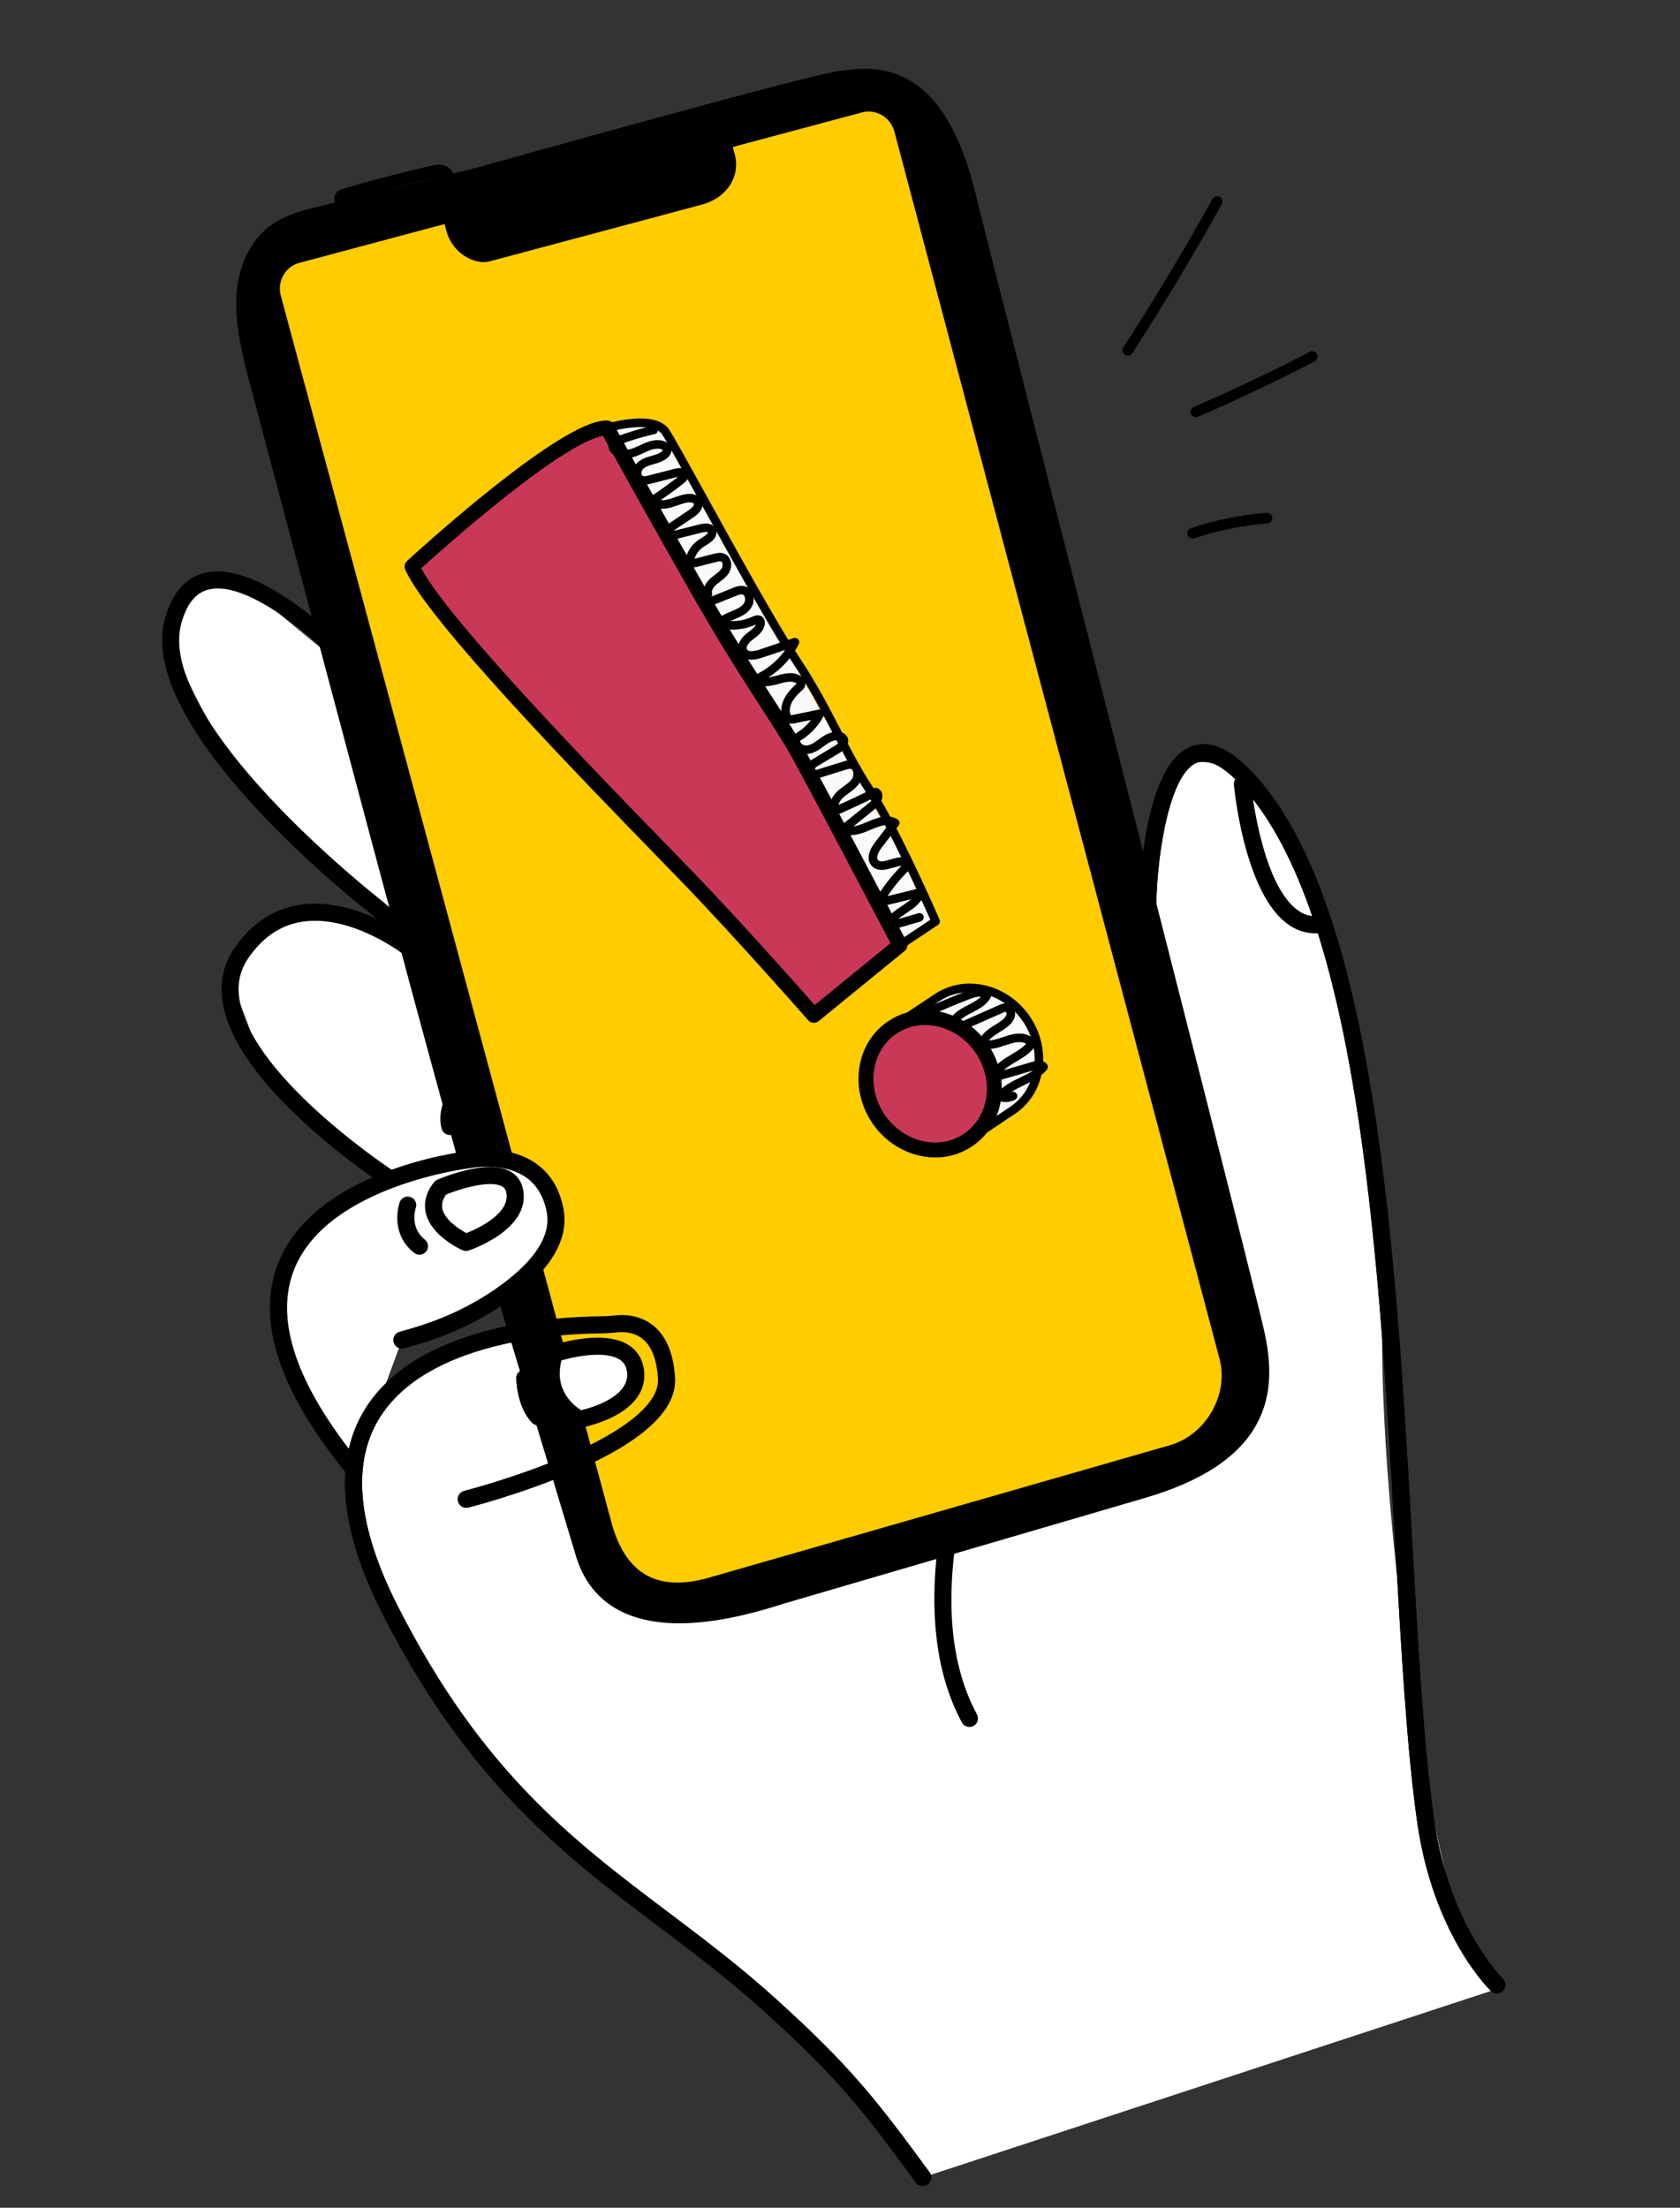<?xml version="1.0" encoding="utf-8"?>
<!-- Generator: Adobe Illustrator 17.0.0, SVG Export Plug-In . SVG Version: 6.00 Build 0)  -->
<!DOCTYPE svg PUBLIC "-//W3C//DTD SVG 1.1//EN" "http://www.w3.org/Graphics/SVG/1.1/DTD/svg11.dtd">
<svg version="1.1" id="Layer_1" xmlns="http://www.w3.org/2000/svg" xmlns:xlink="http://www.w3.org/1999/xlink" x="0px" y="0px"
	 width="137px" height="180px" viewBox="0 0 137 180" enable-background="new 0 0 137 180" xml:space="preserve">
<rect x="0" y="0" width="137" height="180" fill="#333333" stroke="none"/>
<path fill="#FFFFFF" d="M32.992,95.765l-1.579-0.192l-4.663-3.033l-5.333-5.829l-2.667-7.127c0,0,3.031-5.454,6.083-4.833
	s4.262-0.039,6,1.138c1.738,1.177,3.194,2.566,3.194,2.566L38,93.23l-0.694,1.196L32.992,95.765z"/>
<path fill="#FFFFFF" d="M32.795,75.888c0,0-12.241-10.79-15.905-17.338s-2.274-7.179-2.224-9.3c0.05-2.12,3.824-2.735,8.047,0.745
	c4.223,3.48,7.804,6.388,7.804,6.388l2.815,20.018"/>
<g>
	<path fill="#FFFFFF" d="M92.536,79.5c0,0,0.35-16.876,5.157-17.355c4.807-0.479,10.321,10.446,10.139,12.188
		c-0.182,1.742,4.917,18.127,4.876,34.73c-0.041,16.603,4.453,48.75,8.873,53.26l-46.333,15.203
		c-4.588-6.265-6.594-8.733-12.344-13.952c-10.734-9.744-21.546-13.526-31.098-32.327c-11.101-21.849,12.082-23.187,17.033-23.229
		c0.466-0.004,0.931-0.028,1.395-0.08c1.138-0.127,3.878,0.033,4.119,4.461c0.306,5.602-16.329,9.832-16.329,9.832"/>
	<path fill="#FFFFFF" d="M28.88,119.788c-18.08-22.088,9.355-25.238,9.355-25.238s6.013-1.246,7.036,4.15
		c0.537,2.833-2.079,5.355-4.686,7.112c-2.121,1.429-4.472,2.484-6.932,3.186l-0.885,0.253"/>
	<path d="M29.071,120.458c-0.259,0.074-0.549-0.007-0.73-0.229c-5.609-6.852-7.5-12.676-5.621-17.309
		c3.021-7.449,14.592-8.96,15.406-9.058c0.361-0.069,3.252-0.562,5.478,0.927c1.241,0.83,2.032,2.103,2.35,3.782
		c0.491,2.589-1.232,5.293-4.981,7.819c-2.124,1.431-4.523,2.534-7.13,3.278l-0.885,0.253c-0.37,0.106-0.755-0.109-0.861-0.479
		c-0.106-0.37,0.109-0.755,0.479-0.861l0.885-0.253c2.466-0.704,4.731-1.745,6.734-3.094c2.267-1.528,4.87-3.879,4.391-6.404
		c-0.246-1.295-0.834-2.264-1.75-2.879c-1.836-1.233-4.436-0.724-4.462-0.718c-0.019,0.004-0.041,0.007-0.06,0.01
		c-0.115,0.014-11.553,1.411-14.305,8.204c-1.671,4.125,0.149,9.474,5.409,15.9c0.244,0.298,0.2,0.737-0.098,0.98
		C29.245,120.389,29.16,120.433,29.071,120.458z"/>
	<path d="M46.881,99.227c-0.8,0.228-1.554,0.028-1.925-0.162c-0.342-0.175-0.478-0.595-0.303-0.937
		c0.175-0.342,0.595-0.478,0.937-0.303c0.017,0.008,0.597,0.279,1.175-0.051c0.468-0.267,1.29-1.151,1.546-4.077
		c0.422-4.832-11.027-13.144-15.474-15.938c-0.019-0.012-0.037-0.024-0.054-0.038c-0.042-0.032-4.236-3.208-8.19-2.565
		c-1.748,0.283-3.216,1.291-4.365,2.992c-0.716,1.061-0.929,2.243-0.652,3.614c1.283,6.334,12.434,13.658,12.546,13.732
		c0.322,0.21,0.414,0.641,0.204,0.964c-0.21,0.322-0.641,0.414-0.964,0.204c-0.479-0.312-11.753-7.722-13.151-14.622
		c-0.351-1.732-0.061-3.303,0.863-4.67c1.374-2.034,3.158-3.243,5.302-3.589c4.422-0.715,8.808,2.497,9.23,2.817
		c0.367,0.233,4.317,2.758,8.154,5.965c5.518,4.611,8.189,8.398,7.939,11.257c-0.239,2.736-1.004,4.48-2.274,5.182
		C47.244,99.103,47.061,99.176,46.881,99.227z"/>
	<path d="M79.245,140.775c-0.307,0.088-0.645-0.046-0.803-0.339c-2.71-5.006-2.975-12.094-0.766-20.498
		c1.654-6.29,4.061-11.039,4.163-11.238c0.175-0.342,0.595-0.478,0.937-0.303c0.343,0.175,0.478,0.594,0.304,0.937
		c-0.096,0.189-9.581,19.046-3.413,30.44c0.183,0.338,0.057,0.761-0.281,0.944C79.34,140.742,79.293,140.761,79.245,140.775z"/>
	<path d="M122.256,162.492c-0.231,0.066-0.49,0.01-0.675-0.168c-0.191-0.184-4.68-4.602-5.994-13.651
		c-0.856-5.895-1.319-14.105-1.81-22.796c-1.24-21.965-2.782-49.302-11.5-60.587c-1.875-2.427-3.457-3.516-4.583-3.145
		c-2.299,0.755-3.302,7.359-3.396,11.353c0.145,11.984-1.865,18.906-6.147,21.161c-0.413,0.218-0.844,0.391-1.292,0.519
		c-3.135,0.895-7.131-0.408-12.16-3.951C64.372,83.952,27.31,53.778,26.937,53.474c-0.02-0.016-0.038-0.033-0.056-0.051
		c-1.73-1.753-6.878-6.133-9.881-5.357c-1.047,0.272-1.766,1.16-2.203,2.721c-0.92,3.288,1.582,8.227,7.234,14.283
		c4.371,4.682,9.104,8.369,9.151,8.406c0.009,0.007,0.019,0.015,0.028,0.023l9.948,8.568c0.291,0.251,0.324,0.691,0.073,0.982
		c-0.251,0.291-0.691,0.324-0.982,0.073l-9.934-8.556c-0.976-0.758-19.363-15.203-16.859-24.154c0.574-2.052,1.65-3.298,3.196-3.695
		c4.295-1.109,10.656,5.16,11.193,5.7c1.222,0.994,37.491,30.509,47.655,37.67c5.205,3.667,9.242,4.791,12.001,3.338
		c3.723-1.96,5.541-8.664,5.403-19.924c0-0.008,0-0.016,0-0.025c0.027-1.158,0.375-11.349,4.354-12.656
		c1.786-0.587,3.787,0.597,6.12,3.617c8.982,11.626,10.538,39.202,11.789,61.36c0.489,8.66,0.95,16.839,1.798,22.674
		c1.246,8.582,5.54,12.806,5.583,12.848c0.277,0.267,0.285,0.708,0.018,0.985C122.477,162.397,122.37,162.459,122.256,162.492z"/>
	<path d="M107.774,76.052c-0.04,0.011-0.081,0.019-0.124,0.024c-1.046,0.103-2.018-0.209-2.887-0.927
		c-3.326-2.746-4.112-10.841-4.144-11.185c-0.035-0.383,0.246-0.722,0.629-0.758c0.383-0.036,0.722,0.246,0.758,0.629
		c0.007,0.078,0.763,7.862,3.644,10.24c0.581,0.479,1.19,0.68,1.863,0.614c0.383-0.037,0.724,0.242,0.761,0.625
		C108.308,75.654,108.091,75.962,107.774,76.052z"/>
	<path d="M38.186,101.964c-0.157,0.045-0.326,0.033-0.475-0.034c-0.258-0.115-2.537-1.181-2.983-3.015
		c-0.144-0.593-0.145-1.514,0.669-2.533c0.071-0.089,0.163-0.16,0.268-0.205c0.031-0.014,0.783-0.337,1.77-0.618
		c1.934-0.552,3.369-0.552,4.263-0.001c0.512,0.316,0.845,0.811,0.962,1.432c0.616,3.253-4.239,4.897-4.446,4.966
		C38.205,101.959,38.196,101.962,38.186,101.964z M36.382,97.388c-0.296,0.419-0.394,0.812-0.301,1.198
		c0.21,0.864,1.333,1.62,1.951,1.95c0.863-0.343,3.583-1.571,3.258-3.287c-0.045-0.239-0.146-0.395-0.325-0.506
		c-0.524-0.323-1.672-0.267-3.149,0.155C37.179,97.08,36.641,97.285,36.382,97.388z"/>
	<path d="M34.396,102.271c-0.209,0.06-0.443,0.021-0.626-0.125c-2.039-1.624-1.214-4.025-1.178-4.126
		c0.129-0.362,0.527-0.551,0.89-0.422c0.361,0.129,0.55,0.525,0.424,0.886c-0.024,0.071-0.516,1.579,0.732,2.573
		c0.301,0.24,0.351,0.678,0.111,0.979C34.655,102.153,34.531,102.232,34.396,102.271z"/>
	<path fill="#FFFFFF" d="M75.247,177.526c-4.588-6.265-6.594-8.733-12.344-13.952c-10.734-9.744-21.546-13.526-31.098-32.327
		c-11.101-21.849,12.082-23.187,17.033-23.229c0.466-0.004,0.931-0.028,1.395-0.08c1.138-0.127,3.878,0.033,4.119,4.461
		c0.306,5.602-16.329,9.832-16.329,9.832"/>
	<path d="M75.439,178.196c-0.272,0.078-0.576-0.016-0.753-0.258c-4.502-6.149-6.446-8.58-12.25-13.848
		c-2.915-2.646-5.885-4.886-8.757-7.052c-7.612-5.741-15.484-11.678-22.494-25.475c-3.494-6.877-3.988-12.466-1.467-16.612
		c4.233-6.965,15.701-7.6,19.115-7.628c0.472-0.004,0.905-0.029,1.323-0.075c0.707-0.079,2.062-0.07,3.186,0.882
		c1.026,0.868,1.6,2.293,1.706,4.233c0.145,2.646-2.706,5.235-8.472,7.695c-4.123,1.759-8.209,2.806-8.381,2.85
		c-0.373,0.095-0.752-0.13-0.847-0.503c-0.095-0.373,0.129-0.751,0.503-0.847c0.041-0.011,4.167-1.068,8.191-2.787
		c5.016-2.142,7.72-4.391,7.614-6.333c-0.084-1.543-0.493-2.635-1.215-3.246c-0.726-0.614-1.647-0.615-2.131-0.561
		c-0.467,0.052-0.946,0.08-1.467,0.084c-3.232,0.027-14.077,0.609-17.937,6.959c-2.253,3.706-1.742,8.84,1.519,15.258
		c6.864,13.51,14.26,19.088,22.091,24.994c2.897,2.185,5.892,4.444,8.854,7.133c5.873,5.331,7.963,7.945,12.438,14.057
		c0.227,0.31,0.16,0.746-0.15,0.973C75.59,178.138,75.516,178.174,75.439,178.196z"/>
	<path fill="#FFFFFF" d="M45.234,110.348c0,0,5.909-1.945,6.557,1.231c0.648,3.177-4.51,4.132-4.51,4.132
		S43.969,114.07,45.234,110.348"/>
	<path d="M48.186,116.205c-0.455,0.13-0.765,0.188-0.778,0.19c-0.148,0.027-0.301,0.006-0.436-0.061
		c-1.335-0.661-3.554-2.81-2.398-6.211c0.07-0.207,0.234-0.369,0.442-0.438c0,0,0.115-0.038,0.315-0.095
		c1.19-0.34,4.145-1.015,5.884,0.041c0.664,0.403,1.099,1.028,1.258,1.808C52.908,113.567,51.345,115.304,48.186,116.205z
		 M47.392,114.974c0.108-0.026,0.249-0.061,0.412-0.108c1.121-0.32,3.688-1.268,3.305-3.148c-0.083-0.406-0.279-0.691-0.616-0.896
		c-1.021-0.62-3.082-0.366-4.701,0.086C45.146,113.335,46.8,114.606,47.392,114.974z"/>
	<path fill="#FFFFFF" d="M42.799,112.354c0,0,0.015,2.024,1.088,3.151"/>
	<path d="M44.078,116.175c-0.241,0.069-0.511,0.005-0.696-0.19c-1.248-1.312-1.279-3.532-1.279-3.626
		c-0.003-0.385,0.307-0.699,0.691-0.702c0.384-0.003,0.698,0.306,0.702,0.69l0,0c0,0.017,0.03,1.768,0.896,2.677
		c0.265,0.279,0.254,0.72-0.025,0.985C44.282,116.09,44.183,116.145,44.078,116.175z"/>
	<path d="M44.543,97.129c-0.129,0.037-0.267,0.036-0.398-0.005c-0.205-0.064-0.368-0.218-0.444-0.418
		c-0.045-0.107-0.925-2.053-5.521-1.682c-0.195,0.016-0.388-0.051-0.531-0.185c-0.143-0.133-0.224-0.321-0.222-0.517
		c0.002-0.183,0.088-4.504,3.813-5.567c0.427-0.122,0.89-0.194,1.375-0.215c1.927-0.082,3.368,0.79,4.056,2.455
		c0.739,1.788,0.424,4.19-0.353,4.902c-0.02,0.019-0.042,0.036-0.064,0.052l-1.496,1.075C44.692,97.072,44.619,97.107,44.543,97.129
		z M38.902,93.591c3.381-0.09,4.953,1.068,5.635,1.878l0.854-0.613c0.253-0.329,0.574-2.11-0.072-3.476
		c-0.486-1.028-1.351-1.502-2.644-1.447c-0.376,0.016-0.73,0.071-1.052,0.163C39.685,90.649,39.086,92.529,38.902,93.591z"/>
	<path d="M36.88,92.512c-0.37,0.106-0.755-0.109-0.861-0.479c-0.328-1.147-0.091-3.606,3.15-4.701
		c0.362-0.128,0.76,0.072,0.883,0.437c0.123,0.365-0.073,0.76-0.437,0.883c-2.807,0.948-2.28,2.915-2.257,2.999
		C37.464,92.021,37.25,92.407,36.88,92.512z"/>
	<path d="M56.794,128.655c-0.039,0.011-0.079,0.019-0.12,0.023c-0.383,0.04-0.725-0.238-0.765-0.621
		c-0.939-9.049,8.51-30.578,8.913-31.49c0.155-0.352,0.567-0.511,0.918-0.356c0.352,0.155,0.511,0.567,0.356,0.918
		c-0.097,0.22-9.702,22.101-8.802,30.783C57.33,128.255,57.112,128.564,56.794,128.655z"/>
	<path d="M36.645,15.235c-0.121,0.034-0.254,0.026-0.375-0.034c-0.242-0.12-0.35-0.402-0.258-0.649
		c-0.015-0.021-0.042-0.047-0.067-0.056c-0.147-0.052-0.37-0.008-0.624,0.05c-2.326,0.536-4.668,1.148-6.96,1.818
		c0.009,0.015,0.018,0.032,0.03,0.05c0.154,0.244,0.081,0.567-0.163,0.72c-0.244,0.154-0.567,0.081-0.72-0.163
		c-0.469-0.744-0.162-1.179-0.008-1.331c0.16-0.158,0.349-0.214,0.462-0.247c2.347-0.688,4.743-1.316,7.125-1.864
		c0.303-0.07,0.761-0.175,1.209-0.017c0.312,0.111,0.572,0.36,0.696,0.666c0.107,0.265,0.1,0.545-0.02,0.787
		C36.902,15.102,36.782,15.196,36.645,15.235z"/>
	<path d="M63.875,130.211c-3.41,1.084-14.044,4.405-16.418-3.526c-9.415-31.453-5.602-16.476-26.848-96.562
		c-0.463-1.972-0.93-3.977-0.808-5.999c0.122-2.022,0.921-4.098,2.55-5.302c1.106-0.817,2.481-1.163,3.816-1.491
		c4.282-1.051,8.563-2.102,12.845-3.153c0,0,26.836-7.533,29.48-7.873c2.645-0.34,7.862-1.248,10.504,9.425
		c2.642,10.673,22.656,88.479,23.646,93.17c0.99,4.691,0.368,9.863-9.478,12.743C83.317,124.522,63.875,130.211,63.875,130.211"/>
	<path d="M62.334,131.226c-10.708,3.056-14.273-0.701-15.377-4.392c-1.805-6.03-3.148-10.431-4.226-13.968
		c-4.619-15.143-5.452-17.872-22.627-82.61c-0.47-1.999-0.952-4.051-0.824-6.164c0.147-2.428,1.153-4.502,2.761-5.69
		c0.914-0.675,1.962-1.027,2.772-1.259c0.398-0.114,0.793-0.212,1.23-0.319l12.845-3.153c1.081-0.304,26.886-7.543,29.538-7.884
		l0.163-0.021c2.666-0.348,8.215-1.071,10.915,9.838c1.03,4.161,4.658,18.359,8.858,34.799
		c6.649,26.022,14.185,55.517,14.792,58.389c0.641,3.037,0.409,5.393-0.731,7.415c-1.487,2.637-4.467,4.579-9.111,5.937
		c-9.846,2.88-29.288,8.568-29.288,8.568C63.66,130.827,63.036,131.026,62.334,131.226z M25.098,18.148
		c-1.078,0.308-1.83,0.645-2.438,1.094c-1.358,1.004-2.21,2.794-2.339,4.913c-0.119,1.961,0.346,3.937,0.795,5.848
		c17.166,64.705,17.998,67.431,22.613,82.559c1.079,3.538,2.422,7.94,4.228,13.973c1.411,4.712,6.151,5.953,14.09,3.687
		c0.634-0.181,1.173-0.35,1.67-0.509c0.012-0.003,19.454-5.692,29.3-8.572c4.37-1.278,7.148-3.06,8.494-5.448
		c1.008-1.788,1.205-3.913,0.619-6.686c-0.602-2.85-8.464-33.621-14.782-58.346c-4.201-16.442-7.829-30.642-8.86-34.806
		c-2.476-10.004-7.04-9.409-9.766-9.054l-0.164,0.021c-2.577,0.332-29.138,7.783-29.406,7.858l-12.861,3.157
		C25.863,17.944,25.479,18.039,25.098,18.148z"/>
	<path fill="#FFCC00" d="M22.396,24.245c-0.387-1.445,0.449-2.935,1.859-3.312l12.368-3.306l0.292,1.09
		c0.392,1.463,1.881,2.347,2.878,2.089l17.304-4.626c1.858-0.505,2.705-2.014,2.313-3.476l-0.292-1.09l11.057-2.956
		c1.41-0.377,2.88,0.497,3.268,1.941l26.503,100.026c0.841,3.088-1.078,6.827-4.513,7.738l-37.472,10.765
		c-3.445,0.983-7.052,0.581-8.564-4.715L22.396,24.245z"/>
	<path d="M58.105,129.63C58.105,129.63,58.105,129.63,58.105,129.63c-4.696,1.34-7.88-0.414-9.21-5.073L21.891,24.381
		c-0.456-1.699,0.521-3.466,2.178-3.938l0.05-0.014l12.368-3.306c0.279-0.074,0.565,0.091,0.639,0.369l0.292,1.09
		c0.335,1.248,1.572,1.892,2.243,1.718l17.347-4.638c1.451-0.414,2.231-1.575,1.896-2.823l-0.292-1.09
		c-0.036-0.134-0.017-0.277,0.052-0.397c0.068-0.117,0.179-0.204,0.309-0.241c0.003-0.001,0.006-0.002,0.009-0.002L70.04,8.153
		c1.691-0.452,3.444,0.584,3.907,2.311l26.503,100.027c0.95,3.49-1.333,7.439-4.884,8.377L58.105,129.63z M24.356,21.448
		c-1.111,0.317-1.764,1.512-1.456,2.663l27.002,100.167c1.173,4.109,3.763,5.534,7.915,4.348l37.472-10.765
		c0.044-0.012,0.077-0.021,0.111-0.031c2.949-0.842,4.838-4.145,4.042-7.068L72.938,10.733c-0.313-1.169-1.493-1.874-2.628-1.57
		l-10.552,2.821l0.157,0.585c0.484,1.804-0.618,3.527-2.619,4.098l-0.062,0.017l-17.306,4.626c-1.238,0.321-3.042-0.683-3.518-2.458
		l-0.157-0.586L24.356,21.448z"/>
	<path d="M122.256,162.492c-0.231,0.066-0.49,0.01-0.675-0.168c-0.191-0.184-4.68-4.602-5.994-13.65
		c-0.856-5.896-1.319-14.105-1.81-22.796c-1.239-21.965-2.782-49.302-11.5-60.587c-1.875-2.427-3.457-3.516-4.583-3.145
		c-2.299,0.755-3.303,7.372-3.396,11.365c-0.009,0.384-0.327,0.689-0.712,0.68c-0.384-0.009-0.689-0.328-0.68-0.712
		c0.027-1.158,0.375-11.349,4.354-12.656c1.78-0.588,3.787,0.597,6.12,3.617c8.982,11.626,10.538,39.202,11.789,61.36
		c0.489,8.66,0.95,16.839,1.798,22.674c1.246,8.582,5.54,12.806,5.583,12.848c0.277,0.267,0.285,0.708,0.018,0.985
		C122.477,162.397,122.37,162.459,122.256,162.492z"/>
	<path fill="#FFFFFF" d="M28.88,119.788c-18.08-22.088,9.355-25.238,9.355-25.238s6.013-1.246,7.036,4.15
		c0.537,2.833-2.079,5.355-4.686,7.112c-2.121,1.429-4.472,2.484-6.932,3.186l-0.885,0.253"/>
	<path d="M29.071,120.458c-0.259,0.074-0.549-0.007-0.73-0.229c-5.609-6.852-7.5-12.676-5.621-17.309
		c3.021-7.449,14.592-8.96,15.406-9.058c0.361-0.069,3.252-0.562,5.478,0.927c1.241,0.83,2.032,2.103,2.35,3.782
		c0.491,2.589-1.232,5.293-4.981,7.819c-2.124,1.431-4.523,2.534-7.13,3.278l-0.885,0.253c-0.37,0.106-0.755-0.109-0.861-0.479
		c-0.106-0.37,0.109-0.755,0.479-0.861l0.885-0.253c2.466-0.704,4.731-1.745,6.734-3.094c2.267-1.528,4.87-3.879,4.391-6.404
		c-0.246-1.295-0.834-2.264-1.75-2.879c-1.836-1.233-4.436-0.724-4.462-0.718c-0.019,0.004-0.041,0.007-0.06,0.01
		c-0.115,0.014-11.553,1.411-14.305,8.204c-1.671,4.125,0.149,9.474,5.409,15.9c0.244,0.298,0.2,0.737-0.098,0.98
		C29.245,120.389,29.16,120.433,29.071,120.458z"/>
	<path d="M38.186,101.964c-0.157,0.045-0.326,0.033-0.475-0.034c-0.258-0.115-2.537-1.181-2.983-3.015
		c-0.144-0.593-0.145-1.514,0.669-2.533c0.071-0.089,0.163-0.16,0.268-0.205c0.031-0.014,0.783-0.337,1.77-0.618
		c1.934-0.552,3.369-0.552,4.263-0.001c0.512,0.316,0.845,0.811,0.962,1.432c0.616,3.253-4.239,4.897-4.446,4.966
		C38.205,101.959,38.196,101.962,38.186,101.964z M36.382,97.388c-0.296,0.419-0.394,0.812-0.301,1.198
		c0.21,0.864,1.333,1.62,1.951,1.95c0.863-0.343,3.583-1.571,3.258-3.287c-0.045-0.239-0.146-0.395-0.325-0.506
		c-0.524-0.323-1.672-0.267-3.149,0.155C37.179,97.08,36.641,97.285,36.382,97.388z"/>
	<path d="M34.396,102.271c-0.209,0.06-0.443,0.021-0.626-0.125c-2.039-1.624-1.214-4.025-1.178-4.126
		c0.129-0.362,0.527-0.551,0.89-0.422c0.361,0.129,0.55,0.525,0.424,0.886c-0.024,0.071-0.516,1.579,0.732,2.573
		c0.301,0.24,0.351,0.678,0.111,0.979C34.655,102.153,34.531,102.232,34.396,102.271z"/>
	<path d="M75.439,178.196c-0.272,0.078-0.576-0.016-0.753-0.258c-4.502-6.149-6.446-8.58-12.25-13.848
		c-2.915-2.646-5.885-4.886-8.757-7.052c-7.612-5.741-15.484-11.678-22.494-25.475c-3.494-6.877-3.988-12.466-1.467-16.612
		c4.233-6.965,15.701-7.6,19.115-7.628c0.472-0.004,0.905-0.029,1.323-0.075c0.707-0.079,2.062-0.07,3.186,0.882
		c1.026,0.868,1.6,2.293,1.706,4.233c0.145,2.646-2.706,5.235-8.472,7.695c-4.123,1.759-8.209,2.806-8.381,2.85
		c-0.373,0.095-0.752-0.13-0.847-0.503c-0.095-0.373,0.129-0.751,0.503-0.847c0.041-0.011,4.167-1.068,8.191-2.787
		c5.016-2.142,7.72-4.391,7.614-6.333c-0.084-1.543-0.493-2.635-1.215-3.246c-0.726-0.614-1.647-0.615-2.131-0.561
		c-0.467,0.052-0.946,0.08-1.467,0.084c-3.232,0.027-14.077,0.609-17.937,6.959c-2.253,3.706-1.742,8.84,1.519,15.258
		c6.864,13.51,14.26,19.088,22.091,24.994c2.897,2.185,5.892,4.444,8.854,7.133c5.873,5.331,7.963,7.945,12.438,14.057
		c0.227,0.31,0.16,0.746-0.15,0.973C75.59,178.138,75.516,178.174,75.439,178.196z"/>
	<path fill="#FFFFFF" d="M45.234,110.348c0,0,5.909-1.945,6.557,1.231c0.648,3.177-4.51,4.132-4.51,4.132
		S43.969,114.07,45.234,110.348"/>
	<path d="M48.186,116.205c-0.455,0.13-0.765,0.188-0.778,0.19c-0.148,0.027-0.301,0.006-0.436-0.061
		c-1.335-0.661-3.554-2.81-2.398-6.211c0.07-0.207,0.234-0.369,0.442-0.438c0,0,0.115-0.038,0.315-0.095
		c1.19-0.34,4.145-1.015,5.884,0.041c0.664,0.403,1.099,1.028,1.258,1.808C52.908,113.567,51.345,115.304,48.186,116.205z
		 M47.392,114.974c0.108-0.026,0.249-0.061,0.412-0.108c1.121-0.32,3.688-1.268,3.305-3.148c-0.083-0.406-0.279-0.691-0.616-0.896
		c-1.021-0.62-3.082-0.366-4.701,0.086C45.146,113.335,46.8,114.606,47.392,114.974z"/>
	<path fill="#FFFFFF" d="M42.799,112.354c0,0,0.015,2.024,1.088,3.151"/>
	<path d="M44.078,116.175c-0.241,0.069-0.511,0.005-0.696-0.19c-1.248-1.312-1.279-3.532-1.279-3.626
		c-0.003-0.385,0.307-0.699,0.691-0.702c0.384-0.003,0.698,0.306,0.702,0.69l0,0c0,0.017,0.03,1.768,0.896,2.677
		c0.265,0.279,0.254,0.72-0.025,0.985C44.282,116.09,44.183,116.145,44.078,116.175z"/>
	<path d="M92.091,28.973c-0.117,0.033-0.247,0.018-0.356-0.053c-0.202-0.131-0.259-0.4-0.128-0.602
		c2.549-3.93,4.994-8.001,7.265-12.099c0.117-0.21,0.381-0.286,0.592-0.17c0.21,0.117,0.286,0.381,0.17,0.592
		c-2.282,4.116-4.736,8.204-7.296,12.151C92.277,28.883,92.188,28.945,92.091,28.973z"/>
	<path d="M97.64,34c-0.207,0.059-0.431-0.043-0.519-0.246c-0.095-0.221,0.007-0.477,0.227-0.572c3.195-1.378,6.38-2.892,9.466-4.5
		c0.213-0.111,0.476-0.029,0.587,0.185c0.111,0.213,0.028,0.476-0.185,0.587c-3.105,1.618-6.309,3.141-9.524,4.527
		C97.676,33.989,97.658,33.995,97.64,34z"/>
	<path d="M103.441,42.654c-0.027,0.008-0.055,0.013-0.083,0.015c-2.027,0.171-4.035,0.58-5.968,1.214
		c-0.226,0.073-0.474-0.049-0.549-0.278c-0.075-0.228,0.049-0.474,0.278-0.549c1.998-0.656,4.072-1.077,6.166-1.254
		c0.239-0.02,0.45,0.158,0.47,0.397C103.773,42.41,103.637,42.598,103.441,42.654z"/>
</g>
<path fill="#C93957" d="M33.333,46.864l14.025-11.499c0,0,1.822-1.182,3.243,1.401l21.929,39.107c0,0,0.83,1.304-0.696,2.709
	L67.221,82c0,0-1.859,0.125-2.69-1.083L33.333,46.864z"/>
<path fill="#FAFAFA" d="M74.612,82.957c0,0,1.711-2.808,4.218-2.159s4.033-0.611,5.289,3.764c0,0,1.254,4.182-0.964,5.966
	c-2.218,1.784-2.824,1.347-2.824,1.347l0.754-1.438c0,0,0.391-3.589-0.754-4.919C79.188,84.188,76.777,82.666,74.612,82.957z"/>
<path d="M79.135,93.217c-0.142,0.04-0.299-0.013-0.385-0.142l-6.132-9.208c-0.051-0.077-0.07-0.171-0.052-0.261
	c0.018-0.091,0.072-0.17,0.148-0.221l3.514-2.34c0.438-0.292,0.917-0.513,1.422-0.657c2.315-0.661,4.934,0.381,6.367,2.534
	c0.868,1.303,1.216,2.841,0.98,4.33c-0.237,1.5-1.037,2.772-2.252,3.581l-3.514,2.34C79.201,93.192,79.168,93.207,79.135,93.217z
	 M73.39,83.771l5.746,8.628l3.224-2.147c1.051-0.7,1.743-1.804,1.95-3.11c0.208-1.316-0.102-2.679-0.872-3.835
	c-1.268-1.904-3.569-2.829-5.596-2.25c-0.436,0.124-0.849,0.315-1.227,0.567L73.39,83.771z"/>
<polygon fill="#FAFAFA" points="49.415,34.558 53.844,34.558 76.406,74.938 73.531,77 "/>
<path d="M66.534,83.369c-0.22,0.063-0.466-0.002-0.626-0.184c-0.058-0.066-5.853-6.667-10.311-11.288
	c-0.525-0.545-1.205-1.242-1.998-2.057c-6.08-6.244-18.73-19.237-20.556-23.406c-0.104-0.238-0.046-0.517,0.145-0.693
	c0.445-0.41,10.955-10.055,15.356-11.311c0.371-0.106,0.693-0.154,0.984-0.147c0.218,0.005,0.416,0.126,0.52,0.317
	c0.032,0.059,3.273,5.976,7.417,13.236c2.429,4.255,4.216,7.017,5.653,9.236c1.04,1.606,1.861,2.875,2.581,4.18
	c1.678,3.039,8.169,15.394,8.235,15.518c0.135,0.257,0.07,0.573-0.154,0.756l-7.028,5.73C66.686,83.309,66.612,83.347,66.534,83.369
	z M34.349,46.332c2.334,4.386,14.735,17.122,20.124,22.657c0.795,0.817,1.476,1.516,2.002,2.062
	c3.808,3.948,8.583,9.328,9.961,10.889l6.187-5.044c-1.179-2.242-6.5-12.354-7.991-15.055c-0.7-1.267-1.511-2.52-2.537-4.106
	c-1.445-2.232-3.242-5.009-5.688-9.294c-3.577-6.267-6.482-11.535-7.237-12.908c-0.09,0.017-0.187,0.04-0.292,0.07
	C45.169,36.661,36.196,44.661,34.349,46.332z"/>
<path d="M73.49,77.388c-0.142,0.04-0.299-0.013-0.385-0.142c-0.107-0.16-0.063-0.376,0.097-0.483l2.664-1.775
	c-0.606-1.372-3.422-7.664-5.258-10.421c-0.989-1.486-1.782-3.022-2.622-4.649c-0.972-1.883-1.976-3.831-3.429-6.012
	c-1.729-2.596-5.102-8.704-7.564-13.164c-1.481-2.683-2.652-4.802-3.005-5.332c-0.676-1.015-3.386-0.479-4.375-0.185
	c-0.001,0-0.002,0.001-0.004,0.001c-0.183,0.052-0.375-0.053-0.429-0.236c-0.055-0.184,0.05-0.378,0.234-0.433
	c0.413-0.124,4.073-1.155,5.153,0.466c0.369,0.554,1.545,2.684,3.035,5.381c2.457,4.449,5.822,10.543,7.534,13.115
	c1.474,2.214,2.488,4.179,3.469,6.079c0.83,1.609,1.614,3.129,2.582,4.582c2.091,3.14,5.299,10.485,5.434,10.796
	c0.067,0.155,0.014,0.335-0.126,0.429l-2.908,1.937C73.557,77.363,73.524,77.378,73.49,77.388z"/>
<path fill="#C93957" d="M80.092,85.535c1.693,2.543,1.168,5.868-1.174,7.428c-2.342,1.56-5.613,0.763-7.307-1.78
	c-1.694-2.543-1.168-5.868,1.174-7.428C75.128,82.195,78.399,82.992,80.092,85.535"/>
<path d="M77.76,94.161c-2.423,0.692-5.16-0.394-6.656-2.64c-0.904-1.358-1.267-2.961-1.021-4.516
	c0.249-1.573,1.088-2.907,2.365-3.757c0.461-0.307,0.964-0.539,1.495-0.691c2.423-0.692,5.16,0.394,6.656,2.64
	c0.904,1.358,1.267,2.961,1.021,4.516c-0.249,1.573-1.089,2.908-2.365,3.757C78.795,93.777,78.292,94.009,77.76,94.161z
	 M74.278,83.728c-0.41,0.117-0.798,0.297-1.154,0.534c-0.989,0.659-1.641,1.7-1.836,2.933c-0.198,1.251,0.097,2.548,0.831,3.65
	c1.206,1.81,3.388,2.692,5.307,2.144c0.41-0.117,0.798-0.297,1.154-0.534c0.989-0.659,1.642-1.7,1.836-2.933
	c0.198-1.251-0.097-2.548-0.831-3.65C78.38,84.062,76.197,83.18,74.278,83.728z"/>
<path d="M82.459,89.785c-0.338,0.096-0.707,0.087-1.036-0.032c-0.103-0.037-0.182-0.121-0.214-0.225
	c-0.032-0.104-0.013-0.218,0.051-0.306c0.489-0.676,1.227-1.033,1.941-1.378c0.377-0.182,0.741-0.358,1.057-0.573l-3.125,0.91
	c-0.124,0.044-0.257,0.001-0.347-0.091c-0.09-0.092-0.122-0.226-0.082-0.349c0.28-0.876,1.043-1.333,1.782-1.774
	c0.438-0.262,0.852-0.509,1.164-0.835c0.011-0.012,0.021-0.022,0.028-0.03c-0.017-0.013-0.041-0.029-0.072-0.043
	c-0.469-0.218-1.032-0.032-1.628,0.165c-0.607,0.2-1.233,0.407-1.885,0.256c-0.171-0.04-0.286-0.201-0.267-0.376
	c0.083-0.773,0.733-1.179,1.307-1.537c0.264-0.165,0.514-0.321,0.709-0.504c0.103-0.096,0.228-0.243,0.24-0.394
	c0.007-0.085-0.05-0.168-0.081-0.173c-0.05-0.008-0.163,0.042-0.23,0.073l-3.215,1.422c-0.615,0.274-0.918,0.048-1.044-0.111
	c-0.212-0.266-0.172-0.655,0.102-0.992c0.36-0.444,0.861-0.704,1.346-0.955c0.396-0.205,0.775-0.401,1.026-0.679
	c-0.278-0.022-0.615,0.086-0.904,0.196c-1.137,0.435-2.271,0.914-3.37,1.424c-0.175,0.081-0.381,0.005-0.462-0.169
	c-0.081-0.175-0.005-0.382,0.169-0.462c1.114-0.516,2.262-1.002,3.414-1.442c0.579-0.222,1.317-0.421,1.885,0.007
	c0.129,0.097,0.174,0.271,0.109,0.419c-0.302,0.682-0.935,1.009-1.547,1.326c-0.441,0.228-0.857,0.444-1.125,0.775
	c-0.025,0.031-0.044,0.062-0.057,0.088c0.042-0.009,0.1-0.027,0.176-0.06l3.215-1.422c0.146-0.065,0.368-0.163,0.62-0.124
	c0.404,0.063,0.704,0.475,0.668,0.918c-0.024,0.299-0.178,0.583-0.458,0.845c-0.245,0.229-0.535,0.41-0.816,0.586
	c-0.356,0.222-0.677,0.423-0.851,0.676c0.35-0.019,0.721-0.142,1.109-0.27c0.699-0.231,1.421-0.47,2.141-0.135
	c0.337,0.157,0.526,0.438,0.494,0.734c-0.023,0.203-0.14,0.349-0.241,0.453c-0.377,0.393-0.851,0.677-1.31,0.951
	c-0.366,0.219-0.72,0.431-0.997,0.684l2.386-0.695c0.004-0.001,0.008-0.002,0.012-0.004c0.532-0.152,0.914-0.078,1.136,0.219
	c0.095,0.128,0.092,0.304-0.008,0.427c-0.494,0.611-1.193,0.948-1.868,1.275c-0.376,0.182-0.741,0.358-1.056,0.573
	c0.17-0.088,0.379-0.021,0.467,0.148c0.089,0.17,0.023,0.381-0.147,0.47C82.669,89.714,82.565,89.755,82.459,89.785z"/>
<path d="M57.826,48.773c-0.002,0.001-0.005,0.001-0.007,0.002c-0.186,0.049-0.376-0.063-0.425-0.249
	c-0.123-0.47,0.101-1.003,0.601-1.425c0.096-0.081,0.197-0.157,0.299-0.234c0.219-0.164,0.426-0.32,0.55-0.515
	c0.08-0.126,0.107-0.308,0.065-0.442c-0.03-0.098-0.082-0.12-0.099-0.127c-0.104-0.044-0.292,0.004-0.429,0.039l-1.556,0.399
	c-0.576,0.148-0.792-0.139-0.858-0.27c-0.104-0.205-0.047-0.417-0.026-0.496c0.171-0.638,0.597-1.196,1.167-1.53
	c0.567-0.333,0.621-0.474,0.624-0.509c-0.022-0.036-0.14-0.086-0.474-0.002l-1.989,0.499c-0.301,0.076-0.715,0.056-0.958-0.157
	c-0.147-0.129-0.216-0.308-0.193-0.504c0.035-0.307,0.286-0.475,0.406-0.556l1.639-1.101c0.289-0.195,0.467-0.413,0.422-0.518
	c-0.034-0.08-0.211-0.131-0.403-0.118c-0.302,0.021-0.603,0.127-0.922,0.24c-0.168,0.059-0.342,0.118-0.52,0.171
	c-0.434,0.122-1.248,0.249-1.822-0.269c-0.08-0.072-0.122-0.177-0.114-0.285c0.008-0.107,0.065-0.205,0.155-0.264
	c0.801-0.529,1.591-1.096,2.351-1.686c-0.017,0.003-0.035,0.007-0.053,0.012l-2.189,0.558c-0.24,0.061-0.641,0.163-0.997-0.029
	c-0.23-0.124-0.386-0.345-0.439-0.622c-0.064-0.332,0.03-0.699,0.246-0.957c0.316-0.378,0.782-0.531,1.23-0.655
	c0.345-0.095,0.7-0.193,0.907-0.418c0.022-0.024,0.035-0.042,0.042-0.054c-0.02-0.022-0.067-0.055-0.133-0.077
	c-0.465-0.155-1.013,0.103-1.542,0.353l-0.138,0.065c-0.965,0.449-1.781,0.44-2.299-0.026c-0.251-0.226-0.435-0.633-0.246-0.993
	c0.14-0.266,0.417-0.37,0.566-0.425c0.968-0.36,1.968-0.66,2.973-0.891c0.187-0.043,0.374,0.074,0.417,0.261
	c0.043,0.188-0.075,0.377-0.261,0.417c-0.975,0.224-1.946,0.515-2.886,0.865c-0.141,0.053-0.183,0.082-0.193,0.097
	c-0.001,0.017,0.028,0.091,0.095,0.152c0.401,0.361,1.136,0.1,1.539-0.087l0.135-0.063c0.623-0.293,1.329-0.626,2.058-0.384
	c0.386,0.128,0.628,0.425,0.616,0.756c-0.007,0.176-0.084,0.347-0.232,0.507c-0.342,0.372-0.838,0.508-1.235,0.617
	c-0.358,0.099-0.694,0.206-0.88,0.43c-0.081,0.097-0.121,0.253-0.097,0.38c0.013,0.069,0.043,0.117,0.087,0.141
	c0.108,0.058,0.303,0.016,0.494-0.033l2.189-0.558c0.176-0.045,0.509-0.096,0.77,0.059c0.137,0.082,0.23,0.206,0.268,0.359
	c0.069,0.275-0.056,0.538-0.37,0.782c-0.61,0.474-1.24,0.935-1.879,1.373c0.265,0.024,0.534-0.037,0.677-0.077
	c0.156-0.046,0.312-0.099,0.476-0.157c0.348-0.123,0.709-0.251,1.105-0.278c0.405-0.028,0.905,0.099,1.093,0.541
	c0.113,0.266,0.175,0.797-0.675,1.368l-1.614,1.085c0.05,0,0.106-0.005,0.162-0.019l1.989-0.498
	c0.745-0.187,1.079,0.059,1.228,0.298c0.106,0.17,0.138,0.36,0.091,0.549c-0.102,0.415-0.542,0.703-0.947,0.94
	c-0.388,0.227-0.683,0.597-0.821,1.024c0.004-0.001,0.008-0.002,0.013-0.003l1.556-0.399c0.221-0.056,0.555-0.142,0.876-0.005
	c0.235,0.1,0.409,0.3,0.49,0.561c0.102,0.33,0.048,0.722-0.143,1.021c-0.192,0.303-0.461,0.504-0.72,0.699
	c-0.091,0.068-0.182,0.136-0.268,0.209c-0.224,0.189-0.44,0.476-0.377,0.717C58.115,48.534,58.007,48.722,57.826,48.773z"/>
<path d="M64.937,60.56c-0.156,0.045-0.327-0.025-0.404-0.175c-0.089-0.171-0.022-0.381,0.149-0.469
	c0.568-0.294,1.069-0.717,1.459-1.224l-1.296,0.269c-0.145,0.03-0.364,0.076-0.587-0.009c-0.274-0.104-0.466-0.373-0.526-0.738
	c-0.13-0.785,0.278-1.634,1.148-2.392c0.019-0.017,0.061-0.053,0.089-0.083c-0.007-0.006-0.015-0.013-0.025-0.021
	c-0.344-0.254-0.873-0.113-1.433,0.036c-0.683,0.182-1.457,0.389-2.059-0.134c-0.09-0.078-0.134-0.197-0.116-0.315
	c0.018-0.118,0.095-0.218,0.204-0.267c0.993-0.439,1.872-1.166,2.505-2.056l-1.907,0.643c-0.886,0.3-1.535,0.178-1.828-0.34
	c-0.353-0.626,0.12-1.297,0.631-1.682l0.064-0.047c0.273-0.204,0.555-0.415,0.64-0.646c-0.961,0.447-2.056,0.546-3.082,0.278
	c-0.115-0.03-0.206-0.116-0.243-0.229c-0.037-0.113-0.014-0.236,0.061-0.328c0.34-0.416,0.836-0.618,1.273-0.796l0.072-0.029
	c0.369-0.151,0.778-0.339,0.965-0.664c0.081-0.14,0.093-0.347,0.029-0.502c-0.039-0.094-0.096-0.152-0.17-0.173
	c-0.135-0.038-0.327,0.032-0.528,0.113l-2.208,0.89c-0.178,0.072-0.381-0.014-0.453-0.193c-0.072-0.178,0.014-0.381,0.193-0.453
	l2.208-0.89c0.239-0.096,0.601-0.242,0.975-0.138c0.284,0.079,0.506,0.285,0.627,0.58c0.146,0.357,0.12,0.783-0.069,1.113
	c-0.283,0.492-0.794,0.753-1.305,0.962l-0.073,0.03c-0.125,0.051-0.248,0.101-0.364,0.154c0.618,0.024,1.244-0.097,1.8-0.356
	c0.52-0.243,0.781-0.046,0.89,0.092c0.082,0.105,0.124,0.237,0.124,0.395c0.003,0.64-0.523,1.033-0.946,1.35l-0.062,0.046
	c-0.301,0.226-0.559,0.578-0.443,0.783c0.126,0.223,0.598,0.157,0.998,0.023l2.803-0.946c0.134-0.043,0.281-0.005,0.374,0.101
	c0.093,0.106,0.112,0.258,0.049,0.384c-0.552,1.109-1.436,2.07-2.493,2.731c0.196-0.029,0.421-0.085,0.683-0.155
	c0.663-0.177,1.414-0.377,2.027,0.077c0.214,0.158,0.33,0.366,0.328,0.584c-0.003,0.304-0.227,0.499-0.348,0.604
	c-0.395,0.343-1.038,1.028-0.918,1.753c0.022,0.135,0.072,0.195,0.086,0.2c0.033,0.013,0.145-0.01,0.198-0.022l2.099-0.436
	c0.131-0.027,0.267,0.023,0.348,0.13s0.094,0.25,0.033,0.37c-0.477,0.932-1.251,1.71-2.181,2.192
	C64.981,60.546,64.959,60.554,64.937,60.56z"/>
<path d="M72.529,75.874c-0.12,0.034-0.25,0.002-0.339-0.086c-0.09-0.088-0.125-0.218-0.093-0.339
	c0.203-0.755,0.836-1.177,1.448-1.586c0.27-0.18,0.531-0.355,0.741-0.549l-2.572,0.631c-0.136,0.033-0.278-0.018-0.362-0.13
	c-0.084-0.112-0.092-0.263-0.022-0.384c0.603-1.038,1.336-1.992,2.181-2.843c-0.157,0.008-0.375,0.064-0.68,0.152
	c-0.573,0.168-1.286,0.376-1.755-0.16c-0.407-0.464-0.303-1.147,0.293-1.923l1.066-1.387c-0.417-0.041-0.908,0.163-1.419,0.376
	c-0.753,0.313-1.606,0.669-2.394,0.255c-0.104-0.054-0.173-0.157-0.185-0.274c-0.012-0.117,0.036-0.231,0.128-0.305l2.372-1.918
	c0.117-0.095,0.208-0.22,0.264-0.328c-0.969,0.48-1.957,0.939-2.944,1.367c-0.163,0.071-0.355,0.007-0.443-0.15
	c-0.356-0.638,0.029-1.4,0.537-1.839c0.145-0.125,0.299-0.236,0.447-0.343c0.274-0.197,0.533-0.384,0.693-0.63
	c0.112-0.172,0.139-0.442,0.063-0.627c-0.058-0.142-0.144-0.16-0.172-0.167c-0.111-0.024-0.271,0.025-0.412,0.069l-2.22,0.689
	c-0.169,0.053-0.566,0.176-0.88-0.064c-0.178-0.136-0.269-0.332-0.257-0.552c0.021-0.385,0.371-0.764,0.686-0.954l1.81-1.087
	c0.245-0.147,0.372-0.326,0.371-0.381c-0.006-0.004-0.037-0.029-0.112-0.044c-0.273-0.056-0.603,0.063-1.039,0.374l-0.142,0.102
	c-0.354,0.258-0.754,0.549-1.25,0.623c-0.381,0.057-0.793-0.068-1.077-0.324c-0.228-0.206-0.346-0.476-0.332-0.761
	c0.009-0.192,0.172-0.34,0.364-0.331c0.192,0.009,0.34,0.172,0.331,0.364c-0.004,0.074,0.031,0.146,0.104,0.211
	c0.127,0.115,0.335,0.177,0.507,0.152c0.325-0.048,0.625-0.266,0.942-0.497l0.147-0.106c0.38-0.271,0.958-0.617,1.583-0.49
	c0.238,0.049,0.426,0.162,0.542,0.328c0.115,0.163,0.153,0.354,0.111,0.55c-0.093,0.436-0.554,0.743-0.693,0.826l-1.81,1.087
	c-0.178,0.107-0.304,0.27-0.339,0.357c0.033-0.001,0.098-0.01,0.224-0.049l2.22-0.689c0.201-0.062,0.476-0.148,0.767-0.084
	c0.304,0.067,0.541,0.274,0.668,0.583c0.162,0.397,0.113,0.908-0.124,1.271c-0.231,0.355-0.556,0.588-0.87,0.815
	c-0.143,0.103-0.277,0.2-0.399,0.305c-0.199,0.172-0.371,0.417-0.42,0.644c0.965-0.427,1.929-0.882,2.871-1.357
	c0.092-0.046,0.199-0.049,0.294-0.009c0.222,0.095,0.369,0.284,0.401,0.518c0.057,0.413-0.248,0.899-0.578,1.167l-1.772,1.433
	c0.355-0.046,0.744-0.208,1.147-0.376c0.775-0.323,1.653-0.688,2.44-0.197c0.083,0.052,0.141,0.137,0.158,0.233
	c0.017,0.097-0.007,0.196-0.067,0.274l-1.358,1.767c-0.278,0.362-0.509,0.826-0.322,1.04c0.164,0.188,0.516,0.103,1.036-0.049
	c0.587-0.171,1.321-0.386,1.749,0.232c0.098,0.142,0.078,0.334-0.048,0.452c-0.739,0.694-1.395,1.468-1.958,2.308l2.58-0.633
	c0.12-0.029,0.246,0.007,0.332,0.095c0.086,0.088,0.119,0.216,0.086,0.335c-0.206,0.752-0.837,1.173-1.448,1.581
	c-0.245,0.164-0.483,0.323-0.682,0.497l1.639-0.478c0.001,0,0.001,0,0.002-0.001c0.184-0.053,0.376,0.053,0.43,0.237
	c0.054,0.185-0.052,0.378-0.237,0.432l-2.553,0.744C72.53,75.874,72.53,75.874,72.529,75.874z"/>
</svg>
